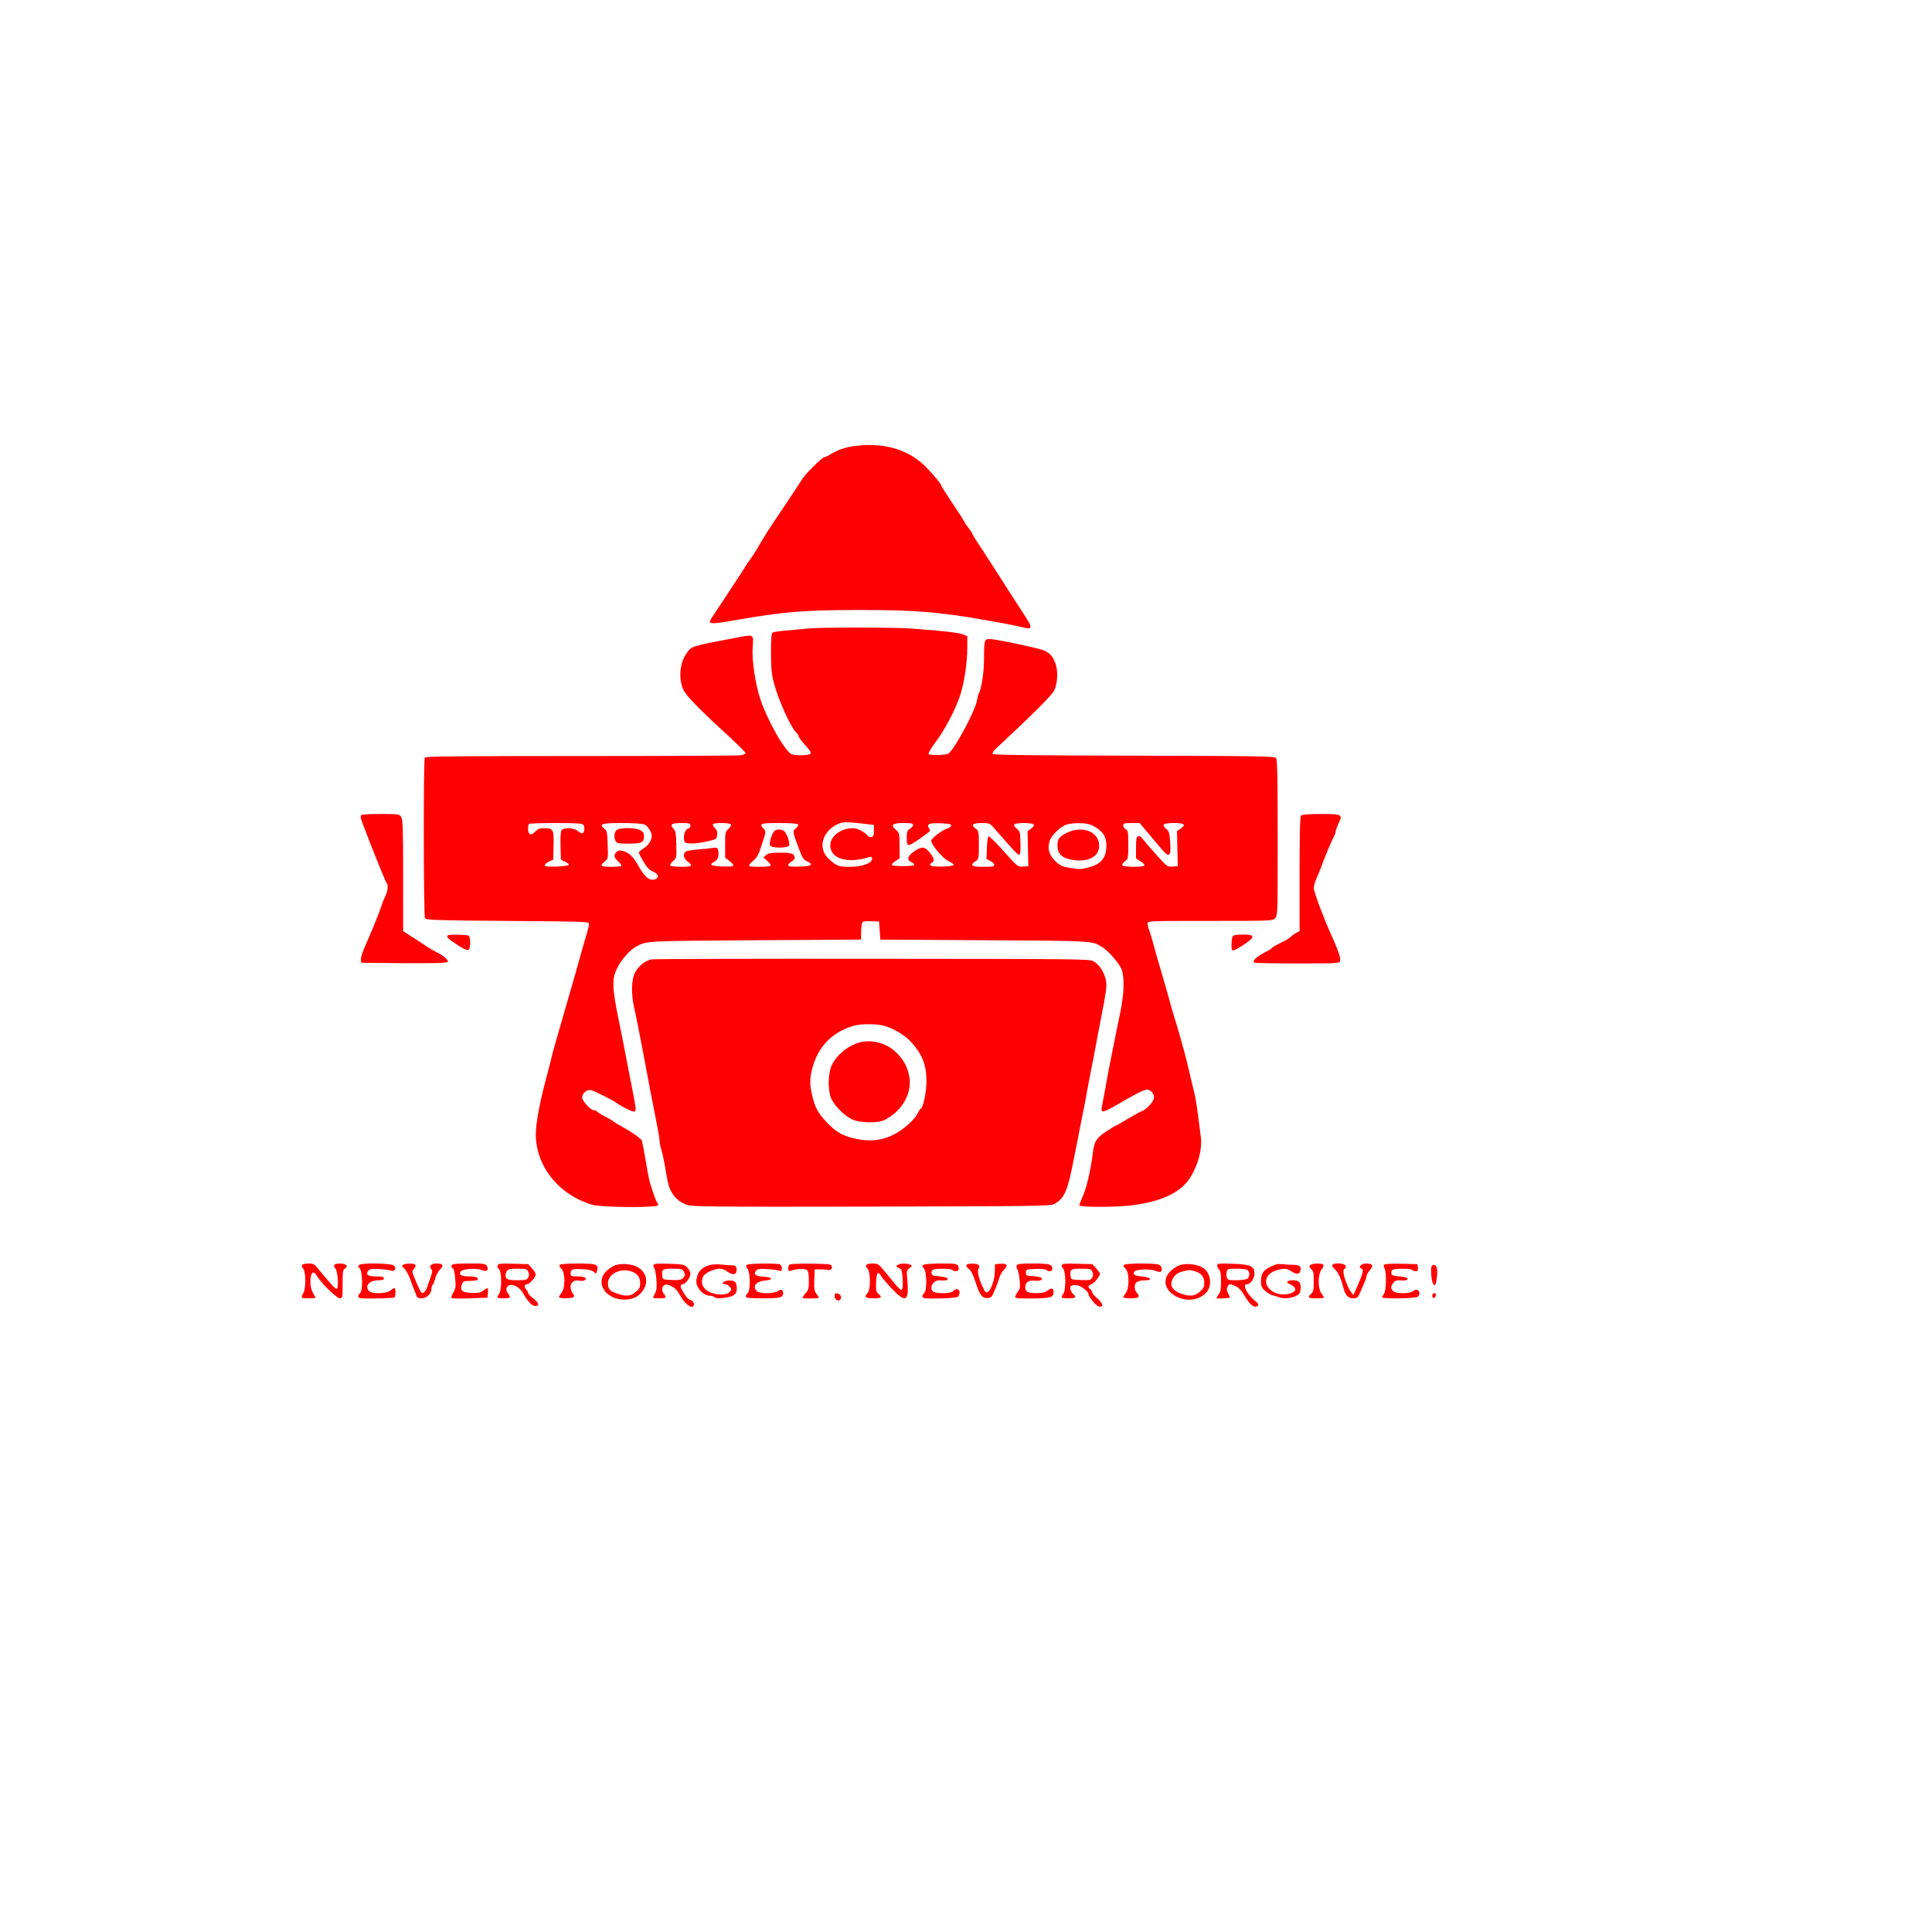 <?xml version="1.0" standalone="no"?>
<!DOCTYPE svg PUBLIC "-//W3C//DTD SVG 20010904//EN"
 "http://www.w3.org/TR/2001/REC-SVG-20010904/DTD/svg10.dtd">
<svg version="1.0" xmlns="http://www.w3.org/2000/svg"
 width="1500pt" height="1500pt" viewBox="0 0 1500 1500"
 preserveAspectRatio="xMidYMid meet">
<g transform="translate(0,1500) scale(0.1,-0.1)"
fill="#ff0000" stroke="none">
<path d="M6659 11540 c-82 -8 -152 -30 -211 -67 -21 -13 -42 -23 -48 -23 -16
0 -148 -129 -171 -169 -12 -20 -79 -121 -148 -224 -127 -189 -138 -206 -200
-313 -19 -33 -44 -71 -55 -85 -12 -15 -30 -41 -41 -60 -23 -38 -13 -22 -139
-214 -54 -82 -107 -162 -117 -177 -40 -57 -23 -59 196 -20 361 63 529 76 940
76 348 0 500 -8 740 -39 128 -17 411 -67 505 -89 82 -19 90 -19 90 -1 0 18 -5
27 -105 180 -40 61 -100 155 -135 210 -35 55 -96 150 -136 211 -41 60 -74 114
-74 118 0 5 -13 25 -30 46 -16 21 -30 41 -30 44 0 4 -40 67 -90 141 -49 74
-90 137 -90 140 0 13 -49 74 -113 141 -131 138 -315 197 -538 174z"/>
<path d="M6270 10120 c-36 -4 -109 -11 -162 -15 -53 -4 -102 -12 -109 -16 -10
-6 -13 -45 -13 -156 0 -121 4 -164 23 -237 35 -134 134 -351 176 -386 8 -7 15
-18 15 -25 0 -8 23 -39 51 -70 39 -42 49 -59 41 -67 -13 -13 -104 -17 -142 -5
-50 14 -190 258 -248 433 -38 114 -66 305 -58 399 8 98 7 99 -95 80 -392 -74
-379 -70 -420 -130 -52 -75 -62 -189 -24 -279 19 -44 117 -146 325 -336 85
-78 156 -148 158 -155 2 -7 -13 -15 -37 -19 -23 -3 -582 -6 -1243 -6 -962 0
-1203 -2 -1210 -12 -11 -19 -10 -1230 2 -1248 8 -13 94 -16 642 -20 625 -5
633 -5 631 -25 0 -11 -8 -42 -16 -70 -9 -27 -32 -108 -52 -180 -19 -71 -63
-224 -97 -340 -33 -115 -64 -223 -69 -240 -4 -16 -17 -61 -29 -100 -11 -38
-24 -88 -29 -110 -5 -22 -23 -92 -40 -155 -51 -191 -81 -353 -81 -437 1 -248
178 -470 439 -547 71 -21 511 -24 511 -3 0 7 -4 17 -8 22 -8 9 -20 41 -51 137
-6 20 -16 61 -21 90 -23 135 -41 234 -46 250 -5 18 -72 65 -159 113 -27 15
-57 33 -65 40 -8 7 -38 24 -67 39 -28 14 -54 30 -58 36 -3 5 -14 10 -24 10
-24 0 -91 72 -91 98 0 34 36 65 68 58 30 -7 179 -82 202 -101 22 -18 113 -65
127 -65 27 0 27 0 -22 245 -8 39 -21 108 -30 155 -17 91 -36 187 -60 303 -55
270 -56 330 -8 421 31 59 95 130 138 154 89 48 49 46 925 52 l825 5 1 63 c0
34 5 67 11 73 5 5 37 9 69 7 l59 -3 5 -70 5 -70 810 -5 c866 -5 832 -3 916
-56 44 -28 114 -106 142 -159 29 -57 27 -192 -6 -350 -14 -66 -35 -167 -46
-225 -12 -58 -26 -127 -31 -155 -6 -27 -15 -75 -20 -105 -12 -68 -35 -192 -45
-242 -10 -53 5 -50 123 18 141 82 204 114 228 114 27 0 54 -30 54 -62 0 -27
-59 -93 -93 -104 -11 -3 -60 -31 -110 -60 -49 -30 -92 -54 -95 -54 -3 0 -37
-21 -75 -46 -76 -51 -91 -75 -102 -164 -18 -146 -50 -279 -86 -356 -10 -22
-19 -46 -19 -52 0 -15 252 -16 390 -2 196 21 345 77 427 162 82 84 140 251
127 363 -26 211 -37 289 -49 340 -52 221 -78 326 -90 365 -7 25 -20 72 -29
105 -10 33 -26 89 -38 125 -11 36 -30 103 -43 150 -13 47 -35 126 -50 175 -39
133 -62 213 -80 280 -9 33 -21 70 -26 83 -5 13 -9 32 -9 42 0 20 11 20 485 20
472 0 486 1 505 20 20 20 20 33 20 623 0 467 -3 607 -12 620 -12 16 -92 17
-1100 20 -766 1 -1090 5 -1098 13 -8 8 0 21 27 46 277 257 428 408 447 446 27
52 32 153 11 209 -23 63 -48 89 -104 108 -59 19 -332 77 -392 82 -57 6 -59 2
-59 -150 0 -100 -19 -231 -39 -267 -5 -9 -12 -35 -16 -59 -13 -79 -168 -368
-220 -411 -17 -14 -142 -17 -155 -4 -5 5 19 46 55 94 72 95 156 256 192 369
31 99 52 243 53 359 l0 93 -32 13 c-33 14 -177 30 -403 46 -144 10 -713 10
-805 0z m460 -1518 l55 -7 0 -45 c0 -36 -4 -45 -19 -48 -11 -2 -25 2 -31 11
-18 26 -79 57 -110 57 -119 0 -207 -89 -171 -173 31 -75 148 -96 294 -52 18 6
22 3 22 -13 0 -35 -77 -62 -174 -62 -87 0 -102 6 -164 64 -91 85 -40 233 96
277 26 8 75 6 202 -9z m-2200 -7 c14 -17 6 -65 -11 -65 -6 0 -22 9 -36 20 -30
24 -104 27 -122 6 -8 -9 -11 -51 -9 -122 l3 -109 32 -15 c18 -8 31 -19 29 -25
-1 -5 -44 -11 -94 -13 -72 -2 -92 0 -92 11 0 7 15 20 33 28 l32 14 3 110 c3
126 -2 135 -75 135 -33 0 -48 -6 -67 -26 -32 -35 -56 -26 -56 19 0 19 3 37 7
40 3 4 97 7 208 7 167 0 205 -3 215 -15z m473 4 c28 -13 57 -58 57 -89 0 -35
-27 -76 -65 -98 -19 -12 -35 -26 -35 -31 0 -6 16 -37 36 -71 25 -43 45 -64 70
-75 57 -24 55 -64 -3 -65 -32 0 -67 36 -111 115 -39 69 -70 97 -123 110 -18 4
-31 1 -43 -10 -23 -24 -20 -43 14 -74 17 -15 27 -30 24 -34 -4 -4 -40 -7 -81
-7 -80 0 -90 9 -47 42 25 20 26 23 22 128 -3 100 -5 109 -27 127 -44 36 -20
43 139 43 86 0 159 -5 173 -11z m357 -9 c0 -11 -4 -20 -9 -20 -22 0 -41 -34
-41 -71 0 -33 4 -40 25 -45 31 -8 104 0 175 18 52 13 55 15 58 47 3 24 -3 39
-18 53 -11 10 -18 23 -15 29 8 13 132 12 140 -2 4 -5 -5 -21 -19 -34 -25 -23
-26 -29 -26 -124 l0 -100 35 -27 c21 -16 32 -31 27 -36 -12 -12 -165 -5 -169
8 -2 6 8 16 21 22 29 13 41 49 32 88 -6 24 -10 26 -49 20 -23 -4 -76 -9 -117
-12 -41 -4 -81 -11 -87 -16 -23 -19 -15 -55 17 -78 17 -12 28 -26 25 -31 -9
-13 -152 -11 -161 2 -3 6 6 21 21 33 27 22 28 24 26 126 -2 90 -5 108 -23 127
-30 32 -15 43 63 43 62 0 69 -2 69 -20z m836 9 c4 -7 -4 -20 -17 -30 -27 -20
-26 -27 27 -167 23 -62 33 -77 61 -90 52 -25 35 -37 -60 -40 -68 -2 -87 0 -87
11 0 7 11 20 25 27 14 7 25 21 25 30 0 32 -22 40 -111 40 -69 0 -91 -4 -110
-18 l-22 -19 31 -28 c17 -15 29 -32 26 -36 -6 -11 -158 -12 -168 -2 -4 4 10
21 30 39 32 26 43 47 70 130 32 98 32 99 13 120 -38 40 -27 44 120 44 94 0
142 -4 147 -11z m894 -3 c0 -7 -11 -21 -25 -30 -22 -14 -25 -24 -25 -71 0 -47
3 -55 19 -55 14 0 104 60 161 107 2 2 -1 12 -7 22 -21 33 -1 42 88 39 65 -2
84 -6 84 -17 0 -8 -12 -18 -27 -22 -40 -11 -128 -78 -128 -97 1 -32 89 -136
133 -157 23 -11 42 -24 42 -30 0 -14 -165 -19 -179 -5 -8 8 -6 14 7 21 25 14
21 35 -15 80 -39 48 -62 50 -123 7 -51 -36 -57 -66 -17 -83 12 -5 21 -14 19
-20 -5 -13 -169 -13 -173 0 -2 6 11 19 29 30 l32 21 -1 98 c0 95 -1 100 -28
123 -45 38 -29 53 59 53 57 0 75 -3 75 -14z m626 -23 c155 -178 188 -213 198
-210 7 3 10 34 9 93 -2 83 -4 90 -29 110 -39 32 -23 44 56 44 79 0 96 -13 56
-43 l-28 -20 3 -136 3 -136 -41 -3 c-41 -3 -41 -3 -149 118 -59 66 -113 119
-118 117 -6 -2 -12 -40 -14 -90 l-3 -86 31 -16 c16 -8 30 -22 30 -30 0 -12
-17 -15 -85 -15 -92 0 -109 12 -60 44 24 16 25 20 25 125 0 107 -1 110 -27
129 -38 28 -22 42 49 42 58 0 63 -2 94 -37z m745 26 c47 -16 96 -54 114 -89
22 -42 19 -128 -5 -167 -25 -42 -56 -61 -127 -80 -49 -13 -69 -13 -132 -2 -65
11 -79 17 -117 53 -49 47 -63 96 -45 156 13 45 87 115 135 129 45 13 137 13
177 0z m477 -96 c49 -60 99 -117 111 -128 34 -29 43 -5 36 90 -5 70 -9 83 -32
101 -38 32 -22 44 63 44 81 0 96 -13 48 -45 l-26 -17 3 -136 3 -137 -40 -3
c-40 -3 -43 -1 -125 90 -46 51 -93 106 -105 122 -14 20 -26 27 -38 23 -13 -5
-16 -21 -16 -89 l0 -83 36 -23 c19 -12 32 -27 29 -32 -9 -14 -162 -13 -171 2
-4 6 4 19 19 30 26 19 27 22 27 129 0 98 -2 110 -20 121 -11 7 -20 21 -20 30
0 15 10 18 64 18 l64 0 90 -107z"/>
<path d="M4786 8554 c-18 -18 -21 -56 -6 -85 9 -16 22 -19 96 -19 104 0 124 9
124 55 0 28 -6 37 -30 50 -40 21 -163 21 -184 -1z"/>
<path d="M6011 8547 c-23 -28 -42 -99 -30 -113 17 -21 138 -19 146 2 7 19 -13
82 -35 107 -18 20 -65 23 -81 4z"/>
<path d="M8285 8535 c-62 -31 -75 -48 -75 -101 0 -55 27 -88 84 -103 139 -35
242 11 240 105 -2 107 -130 157 -249 99z"/>
<path d="M2807 8673 c-4 -3 -7 -13 -7 -20 0 -17 189 -495 201 -507 14 -15 11
-64 -7 -98 -8 -16 -22 -49 -29 -72 -18 -56 -79 -206 -135 -333 -17 -40 -30
-83 -28 -95 l3 -23 329 -3 c228 -1 333 1 340 9 13 12 -28 49 -84 76 -19 9 -60
33 -90 53 -30 21 -81 54 -112 73 l-58 37 0 433 c0 375 -2 435 -16 455 -14 21
-22 22 -158 22 -78 0 -146 -3 -149 -7z"/>
<path d="M10102 8668 c-9 -9 -12 -124 -12 -455 l0 -442 -28 -15 c-16 -8 -34
-22 -41 -30 -7 -9 -41 -29 -76 -45 -35 -17 -66 -35 -70 -41 -3 -6 -33 -24 -65
-40 -56 -28 -87 -60 -73 -74 3 -3 154 -6 334 -6 322 0 328 0 334 21 6 19 -17
86 -77 219 -56 123 -128 318 -128 345 0 16 10 50 21 75 12 25 29 68 39 95 26
73 78 196 95 227 8 14 15 33 15 42 0 8 10 35 21 60 36 73 31 76 -134 76 -98 0
-147 -4 -155 -12z"/>
<path d="M3478 7739 c-17 -11 -1 -27 73 -75 39 -26 76 -44 84 -40 20 7 21 104
1 112 -21 8 -146 10 -158 3z"/>
<path d="M9588 7740 c-20 -5 -23 -13 -26 -63 -4 -71 2 -72 94 -12 87 58 90 77
12 79 -31 0 -67 -1 -80 -4z"/>
<path d="M5058 7551 c-50 -10 -101 -51 -128 -103 -28 -54 -31 -159 -7 -268 20
-92 40 -191 67 -335 34 -187 90 -475 110 -575 11 -53 20 -106 20 -119 0 -14 6
-47 14 -75 8 -28 20 -80 26 -116 7 -36 16 -89 21 -118 18 -102 66 -164 151
-196 39 -15 170 -16 1433 -14 1271 3 1393 4 1420 20 82 45 104 98 159 383 26
132 53 269 60 305 8 36 22 108 31 160 9 52 23 124 30 160 16 79 37 188 65 340
12 63 30 158 41 212 10 53 19 114 19 136 0 77 -43 157 -103 190 -30 16 -133
17 -1712 18 -924 1 -1697 -1 -1717 -5z m1813 -517 c66 -19 153 -71 195 -116
94 -100 128 -185 127 -318 -1 -82 -24 -194 -43 -205 -5 -3 -17 -21 -26 -40
-23 -49 -113 -128 -187 -165 -88 -43 -174 -54 -276 -35 -108 21 -165 51 -238
127 -71 74 -96 120 -117 212 -20 85 -20 132 0 209 43 167 150 280 315 331 61
19 184 19 250 0z"/>
<path d="M6705 6913 c-96 -13 -205 -93 -247 -183 -32 -68 -32 -209 0 -268 32
-60 100 -125 158 -153 63 -29 201 -31 255 -3 133 68 212 208 189 333 -14 78
-44 134 -103 191 -65 63 -160 95 -252 83z"/>
<path d="M2345 5179 c-4 -5 0 -18 9 -28 21 -23 22 -155 1 -191 -22 -38 -19
-40 40 -40 30 0 55 2 55 5 0 2 -9 19 -20 37 -12 21 -20 51 -20 80 0 82 22 102
53 48 32 -54 152 -170 175 -170 21 0 22 3 22 110 0 98 2 111 19 122 29 18 7
38 -40 38 -45 0 -57 -14 -35 -39 19 -21 28 -152 10 -158 -9 -3 -50 41 -143
155 -30 38 -38 42 -77 42 -23 0 -46 -5 -49 -11z"/>
<path d="M2790 5180 c-12 -8 -12 -11 3 -28 23 -26 25 -173 2 -192 -9 -7 -15
-20 -13 -28 3 -13 24 -15 138 -13 74 1 138 5 142 7 10 7 11 74 1 74 -5 0 -19
-9 -33 -20 -32 -25 -140 -28 -164 -4 -38 37 1 84 69 84 33 0 45 4 45 15 0 12
-13 15 -60 15 -65 0 -85 15 -59 46 10 12 28 15 83 11 39 -2 81 -7 93 -12 31
-10 44 22 18 41 -22 16 -241 20 -265 4z"/>
<path d="M3130 5180 c-13 -9 -12 -13 8 -28 12 -9 33 -46 46 -82 12 -36 28 -76
34 -90 6 -14 13 -33 16 -42 4 -13 16 -18 40 -18 39 0 76 37 76 76 0 12 4 25 9
28 5 3 13 25 20 49 6 24 22 56 37 70 32 33 24 47 -27 47 -43 0 -60 -19 -40
-44 9 -11 8 -24 -4 -57 -9 -24 -20 -57 -25 -72 -10 -33 -28 -57 -41 -57 -9 0
-27 35 -65 128 -16 40 -16 43 0 61 10 11 15 25 11 30 -8 14 -75 14 -95 1z"/>
<path d="M3506 5175 c-3 -9 0 -18 8 -21 9 -3 16 -32 20 -80 6 -67 4 -79 -15
-110 -12 -20 -18 -39 -13 -42 5 -4 70 -5 144 -2 l135 5 3 38 c4 43 1 44 -37
16 -22 -16 -39 -19 -91 -17 -73 3 -91 19 -74 65 9 26 14 28 61 28 29 1 55 4
59 7 15 16 -11 28 -59 28 -64 0 -87 12 -71 37 14 22 123 30 166 12 37 -15 55
-1 39 30 -11 20 -20 21 -140 21 -107 0 -130 -3 -135 -15z"/>
<path d="M3864 5175 c-5 -11 -1 -21 9 -27 23 -12 24 -164 2 -194 -23 -30 -18
-34 35 -34 53 0 58 5 35 36 -20 27 -18 51 6 64 28 15 87 -16 109 -58 34 -63
70 -102 96 -102 35 0 30 22 -16 59 -22 17 -40 37 -40 43 0 6 -7 19 -16 29 -17
19 -12 39 11 39 16 0 65 56 65 76 0 7 -13 28 -29 46 l-29 33 -116 3 c-103 4
-117 2 -122 -13z m237 -49 c8 -17 8 -29 0 -45 -10 -18 -20 -21 -86 -21 -80 0
-98 11 -87 54 8 31 20 36 95 36 61 0 68 -2 78 -24z"/>
<path d="M4345 5179 c-4 -6 2 -19 14 -30 30 -28 31 -149 1 -186 -11 -14 -20
-30 -20 -34 0 -13 108 -11 115 2 4 5 0 18 -9 28 -9 10 -16 32 -16 49 0 37 28
57 69 49 15 -3 33 -2 40 3 26 15 -1 30 -55 30 -50 0 -54 2 -54 24 0 31 14 36
95 32 45 -2 72 -9 85 -21 18 -17 19 -16 26 9 12 50 -5 56 -152 56 -84 0 -135
-4 -139 -11z"/>
<path d="M4775 5176 c-22 -9 -55 -31 -72 -50 -83 -90 1 -216 144 -216 68 0
114 23 147 74 42 63 25 136 -40 176 -42 27 -129 34 -179 16z m126 -47 c46 -15
69 -44 69 -88 0 -41 -4 -48 -44 -79 -34 -26 -68 -28 -133 -6 -57 19 -73 36
-73 80 0 73 94 121 181 93z"/>
<path d="M5075 5181 c-4 -7 -2 -18 4 -25 6 -7 14 -47 17 -88 5 -59 3 -82 -10
-108 -9 -18 -16 -35 -16 -37 0 -1 23 -3 50 -3 53 0 58 4 35 34 -19 25 -19 50
0 66 13 10 23 10 55 -5 31 -14 48 -32 72 -75 33 -61 82 -100 100 -82 15 15 2
43 -22 49 -18 5 -41 32 -67 82 -14 24 -10 41 10 41 20 0 57 52 57 80 0 16 -11
36 -26 51 -23 22 -35 24 -139 27 -77 3 -115 1 -120 -7z m235 -56 c12 -22 11
-27 -5 -45 -16 -18 -29 -20 -89 -18 -70 3 -71 4 -74 31 -6 52 1 57 81 57 68 0
75 -2 87 -25z"/>
<path d="M5510 5178 c-56 -16 -86 -44 -98 -90 -8 -32 -8 -49 2 -73 17 -41 61
-75 97 -75 15 0 31 -5 35 -11 10 -17 117 -6 148 14 21 14 26 25 26 56 0 48
-17 63 -66 59 -38 -3 -62 -28 -26 -28 10 0 27 -9 37 -20 17 -19 17 -21 0 -40
-13 -15 -31 -20 -66 -20 -111 0 -177 68 -138 142 13 25 84 57 125 58 17 0 42
-8 55 -18 50 -39 84 -30 77 20 -2 18 -10 23 -33 24 -16 0 -55 3 -85 6 -30 4
-71 2 -90 -4z"/>
<path d="M5801 5181 c-11 -7 -11 -13 3 -32 22 -32 23 -171 1 -189 -8 -7 -15
-19 -15 -26 0 -11 27 -14 133 -14 137 0 157 5 157 41 0 26 -17 32 -42 15 -31
-22 -141 -22 -162 0 -37 36 -7 75 63 82 69 6 61 26 -13 30 -61 3 -79 19 -55
48 10 12 28 15 83 11 39 -2 81 -7 94 -12 19 -6 22 -4 22 18 0 14 -7 28 -16 31
-24 9 -237 7 -253 -3z"/>
<path d="M6133 5183 c-7 -2 -13 -16 -13 -30 0 -22 3 -24 23 -18 44 15 107 17
122 5 11 -9 15 -33 15 -83 0 -63 -3 -74 -27 -99 -14 -15 -23 -31 -20 -35 7 -6
118 -5 124 1 2 2 -6 15 -17 29 -18 23 -20 38 -18 109 l3 83 45 0 c25 -1 54 -3
65 -5 23 -6 34 28 13 41 -14 9 -294 11 -315 2z"/>
<path d="M6725 5179 c-4 -5 1 -19 11 -30 24 -27 24 -161 0 -188 -29 -32 -19
-41 44 -41 64 0 72 6 40 35 -18 16 -20 29 -18 89 2 38 8 71 13 73 6 2 19 -10
28 -27 10 -16 48 -61 86 -100 103 -108 129 -93 116 66 -7 78 -6 82 16 98 20
14 22 18 9 26 -20 13 -81 12 -100 0 -13 -9 -13 -11 0 -20 8 -5 19 -11 24 -13
12 -4 21 -130 11 -154 -7 -20 -20 -7 -131 130 -53 64 -57 67 -99 67 -24 0 -47
-5 -50 -11z"/>
<path d="M7170 5180 c-12 -8 -12 -11 3 -28 23 -26 25 -173 2 -192 -9 -7 -15
-20 -13 -28 3 -13 24 -15 133 -13 72 1 135 7 142 13 7 6 13 21 13 34 0 28 -30
33 -50 9 -15 -18 -120 -21 -151 -5 -42 23 -4 95 48 90 41 -5 65 0 61 13 -3 7
-29 14 -64 17 -47 4 -60 9 -62 24 -2 10 2 22 10 27 18 12 145 11 153 -1 9 -14
42 -12 48 3 2 6 0 20 -5 30 -8 15 -25 17 -131 17 -67 0 -129 -4 -137 -10z"/>
<path d="M7504 5179 c-4 -7 3 -19 16 -29 21 -16 35 -44 61 -125 24 -73 43
-100 75 -103 18 -2 36 3 43 12 12 15 45 94 62 152 5 17 21 43 36 58 33 33 21
49 -33 44 l-39 -3 -1 -55 c-1 -64 -29 -147 -55 -160 -15 -8 -21 -3 -37 33 -35
74 -47 127 -35 147 9 13 9 20 0 29 -14 14 -84 14 -93 0z"/>
<path d="M7894 5175 c-4 -8 -1 -21 4 -28 6 -7 14 -43 18 -81 6 -60 4 -70 -15
-97 -12 -17 -21 -35 -19 -41 3 -8 47 -11 139 -9 141 2 159 8 159 52 0 28 -18
32 -46 10 -21 -16 -41 -21 -88 -21 -66 0 -86 11 -86 46 0 37 28 57 71 51 41
-5 70 6 54 22 -6 5 -35 11 -65 13 -51 3 -55 5 -55 28 0 24 3 25 74 28 42 2 79
-2 85 -8 17 -17 46 -12 46 8 0 36 -20 42 -147 42 -101 0 -125 -3 -129 -15z"/>
<path d="M8245 5180 c-4 -6 0 -19 9 -29 22 -24 23 -168 1 -197 -23 -30 -19
-34 40 -34 59 0 66 7 35 35 -11 10 -20 29 -20 42 0 23 12 28 54 24 25 -2 86
-48 86 -65 0 -22 57 -93 80 -99 41 -11 36 23 -8 60 -23 19 -42 40 -42 48 0 7
-7 18 -15 25 -21 18 -19 29 10 40 22 8 65 63 65 82 0 4 -13 22 -29 40 l-29 33
-115 3 c-80 3 -117 1 -122 -8z m236 -54 c8 -17 8 -29 -1 -45 -10 -20 -18 -22
-88 -19 -76 3 -77 3 -80 31 -6 52 1 57 83 57 70 0 76 -2 86 -24z"/>
<path d="M8725 5179 c-4 -6 2 -19 14 -30 30 -28 30 -152 1 -189 -11 -14 -20
-28 -20 -32 0 -5 27 -8 60 -8 63 0 76 12 45 44 -8 8 -15 29 -15 46 0 35 26 50
86 50 60 0 34 24 -31 30 -59 5 -72 14 -57 38 12 18 120 22 161 6 18 -8 37 -11
42 -8 16 9 10 43 -10 54 -27 14 -268 13 -276 -1z"/>
<path d="M9155 5176 c-22 -9 -55 -31 -72 -50 -129 -140 139 -300 277 -167 54
51 44 155 -19 197 -47 30 -132 39 -186 20z m126 -47 c47 -15 69 -44 69 -89 0
-31 -7 -44 -35 -69 -42 -36 -77 -39 -148 -14 -61 22 -85 60 -67 103 16 38 37
56 80 68 47 14 61 14 101 1z"/>
<path d="M9450 5175 c0 -9 7 -23 15 -31 11 -11 15 -37 15 -93 0 -64 -4 -83
-21 -105 -14 -18 -17 -26 -7 -27 23 -2 93 3 96 6 2 2 -4 17 -13 34 -12 24 -13
36 -5 51 13 24 20 25 65 3 23 -11 45 -34 64 -67 36 -64 72 -99 94 -90 21 8 21
20 1 36 -35 29 -65 62 -79 91 -15 31 -12 47 9 47 25 0 56 45 56 82 0 58 -31
72 -172 76 -105 4 -118 2 -118 -13z m238 -37 c18 -18 14 -56 -7 -68 -11 -5
-49 -10 -85 -10 -57 0 -65 3 -71 21 -4 11 -4 31 -1 45 6 23 10 24 79 24 43 0
78 -5 85 -12z"/>
<path d="M9910 5184 c-95 -34 -120 -62 -120 -134 0 -34 6 -48 31 -71 17 -16
43 -32 58 -35 14 -3 36 -10 49 -15 35 -14 93 -10 132 9 30 14 35 23 38 55 4
49 -11 67 -59 67 -45 0 -60 -16 -27 -29 13 -5 30 -17 38 -26 34 -41 -76 -73
-147 -43 -104 44 -96 147 13 177 55 15 75 14 109 -9 38 -25 62 -25 70 -1 11
36 -4 51 -54 51 -25 0 -62 2 -81 5 -19 2 -42 2 -50 -1z"/>
<path d="M10172 5177 c-9 -10 -6 -17 8 -30 17 -14 20 -30 20 -95 0 -66 -3 -82
-20 -97 -32 -29 -24 -35 40 -35 33 0 60 3 60 6 0 3 -9 17 -20 31 -29 37 -29
149 1 187 11 14 17 30 14 36 -9 15 -91 12 -103 -3z"/>
<path d="M10344 5179 c-3 -6 5 -21 19 -33 25 -20 48 -70 67 -144 14 -58 37
-82 75 -82 32 0 37 4 54 43 42 94 51 118 51 132 0 7 12 28 27 45 30 37 21 50
-35 50 -33 0 -59 -29 -34 -38 23 -7 17 -34 -40 -162 l-20 -45 -21 27 c-23 31
-57 122 -57 154 0 12 5 24 12 26 6 2 9 12 5 21 -7 20 -91 25 -103 6z"/>
<path d="M10745 5180 c-3 -5 -1 -18 5 -29 16 -31 13 -174 -5 -197 -8 -10 -15
-22 -15 -26 0 -14 265 -9 278 4 32 32 -3 75 -37 44 -24 -22 -133 -22 -155 0
-20 20 -20 34 0 62 11 16 25 23 43 22 52 -4 73 0 69 13 -3 7 -29 14 -64 17
-47 4 -60 9 -62 24 -2 10 2 22 10 27 18 12 145 11 153 -1 3 -5 15 -10 26 -10
16 0 20 6 17 28 l-3 27 -127 3 c-77 2 -129 -1 -133 -8z"/>
<path d="M11113 5164 c-3 -8 -3 -40 0 -71 6 -56 19 -84 31 -65 11 18 19 100
12 126 -7 29 -33 35 -43 10z"/>
<path d="M6480 4937 c0 -26 27 -44 43 -28 15 15 3 46 -21 49 -18 3 -22 -1 -22
-21z"/>
<path d="M11120 4939 c0 -24 23 -21 28 4 2 10 -3 17 -12 17 -10 0 -16 -9 -16
-21z"/>
</g>
</svg>
